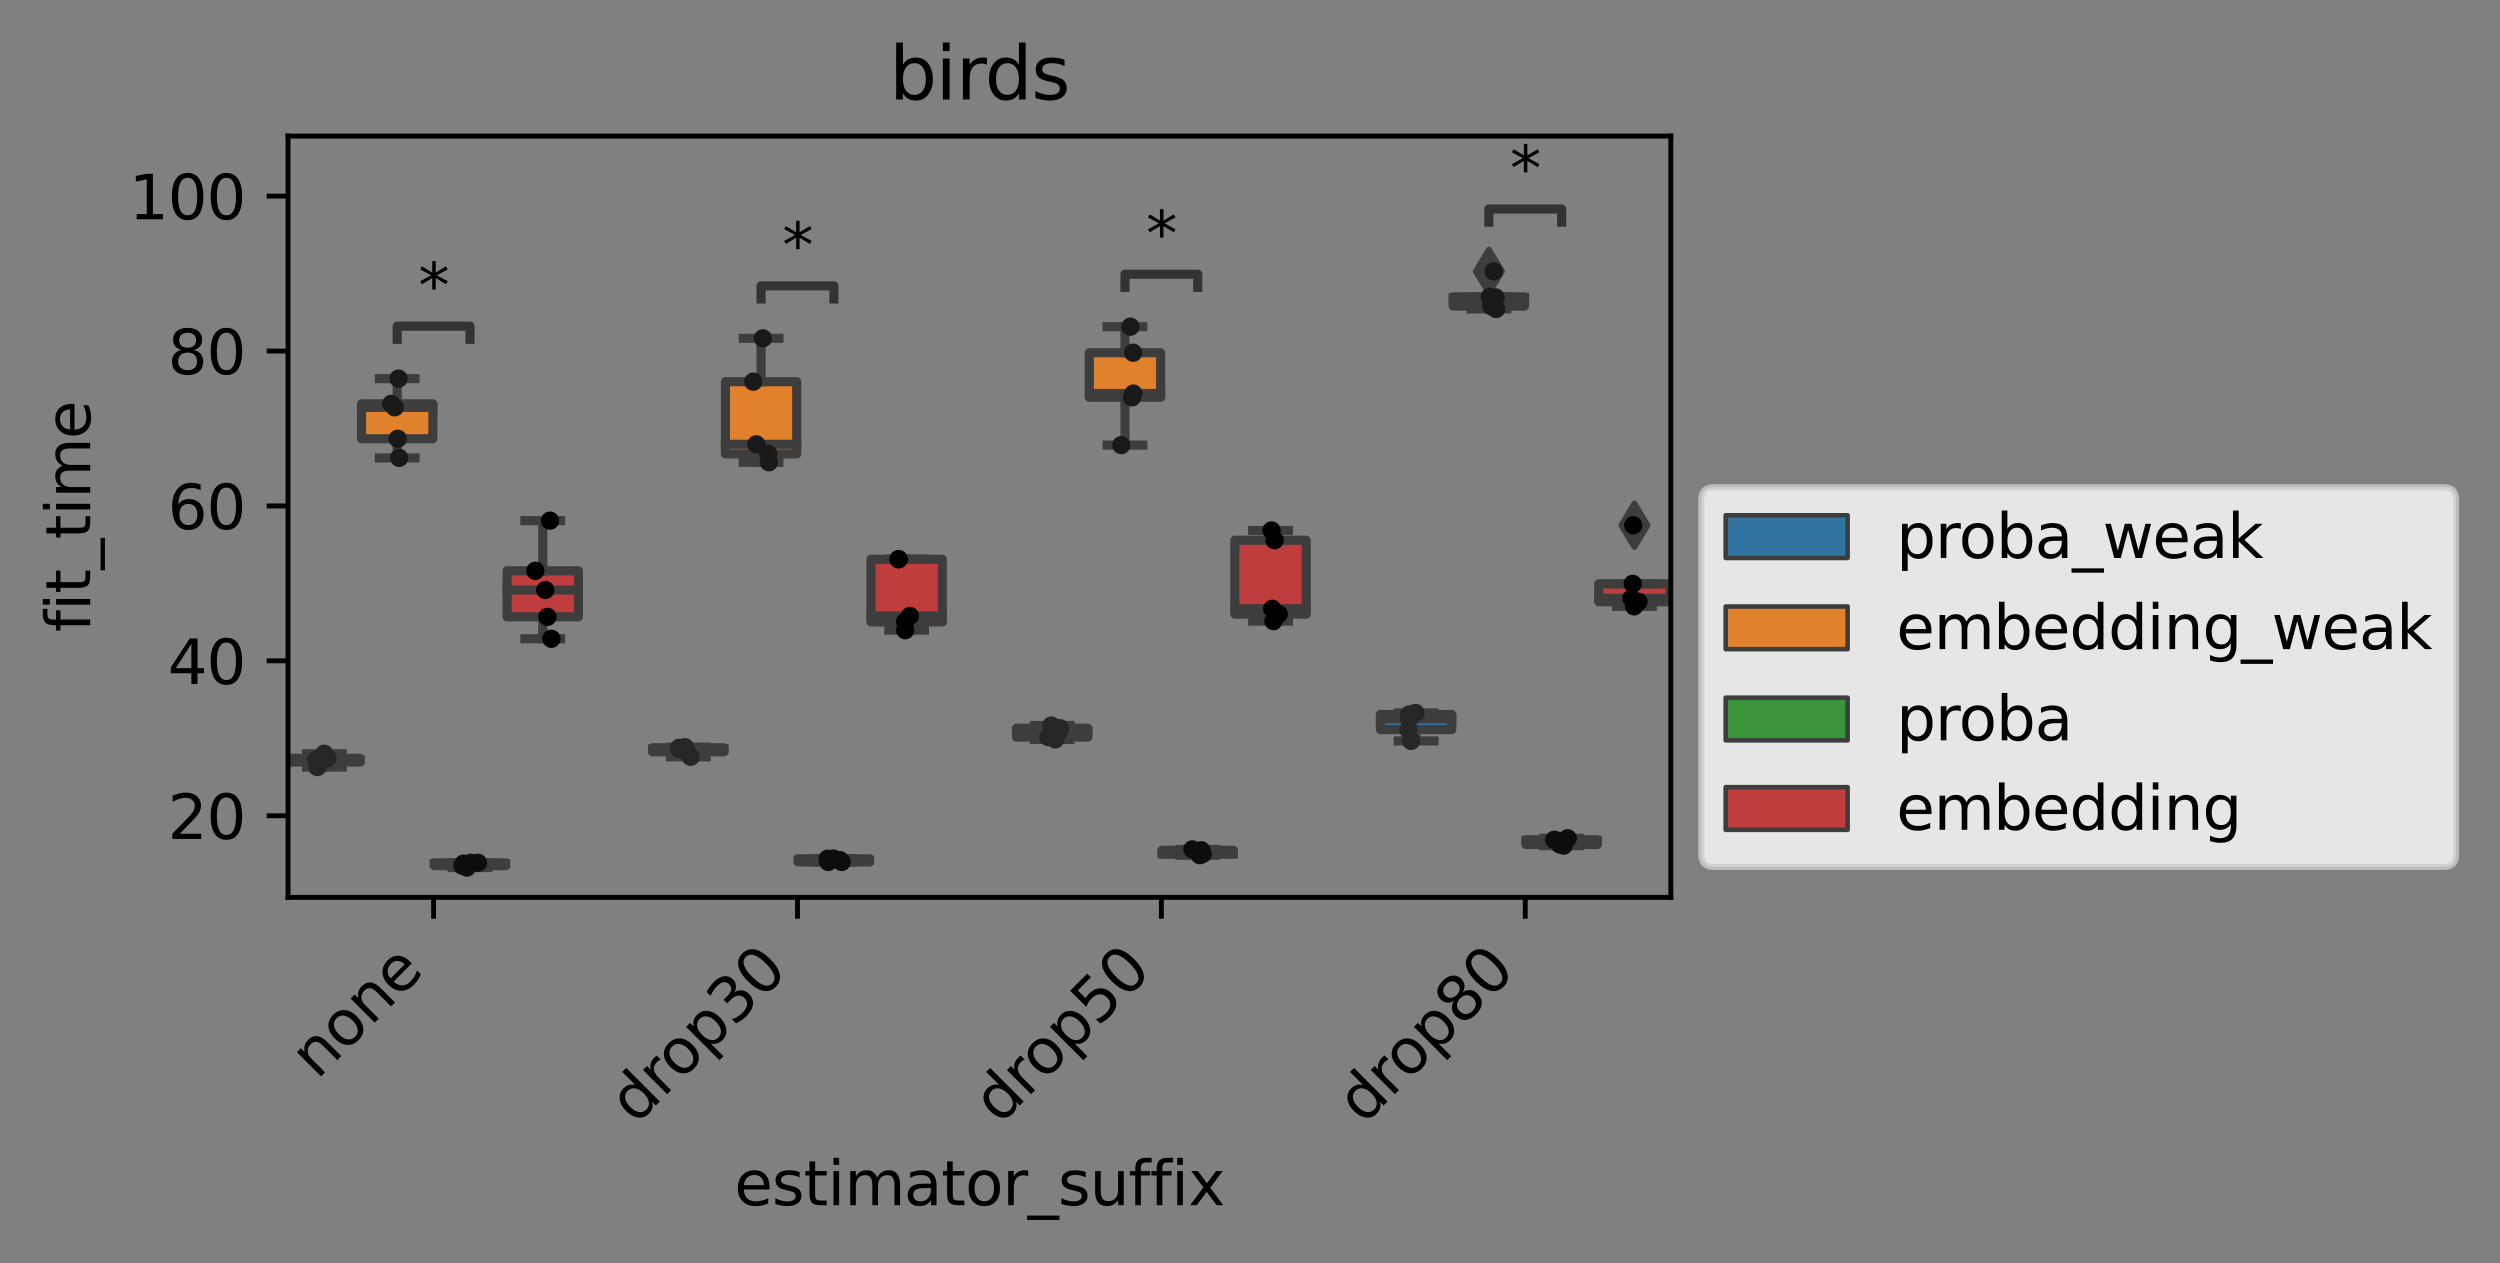 <?xml version="1.0" encoding="utf-8" standalone="no"?>
<!DOCTYPE svg PUBLIC "-//W3C//DTD SVG 1.1//EN"
  "http://www.w3.org/Graphics/SVG/1.1/DTD/svg11.dtd">
<svg xmlns:xlink="http://www.w3.org/1999/xlink" width="410.059pt" height="207.242pt" viewBox="0 0 410.059 207.242" xmlns="http://www.w3.org/2000/svg" version="1.1">
 <rect x="0" y="0" width="410.059" height="207.242" fill="#808080" stroke="none"/>
 <defs>
  <style type="text/css">*{stroke-linejoin: round; stroke-linecap: butt}</style>
 </defs>
 <g id="figure_1">
  <g id="patch_1">
   <path d="M 0 207.242 
L 410.059 207.242 
L 410.059 0 
L 0 0 
L 0 207.242 
z
" style="fill: none"/>
  </g>
  <g id="axes_1">
   <g id="patch_2">
    <path d="M 47.244 147.192 
L 274.053 147.192 
L 274.053 22.318 
L 47.244 22.318 
L 47.244 147.192 
z
" style="fill: none"/>
   </g>
   <g id="patch_3">
    <path d="M 47.363 124.992 
L 59.062 124.992 
L 59.062 124.379 
L 47.363 124.379 
L 47.363 124.992 
z
" clip-path="url(#p069517a245)" style="fill: #3274a1; stroke: #3d3d3d; stroke-width: 1.5; stroke-linejoin: miter"/>
   </g>
   <g id="patch_4">
    <path d="M 59.3 71.967 
L 70.999 71.967 
L 70.999 66.237 
L 59.3 66.237 
L 59.3 71.967 
z
" clip-path="url(#p069517a245)" style="fill: #e1812c; stroke: #3d3d3d; stroke-width: 1.5; stroke-linejoin: miter"/>
   </g>
   <g id="patch_5">
    <path d="M 71.238 141.992 
L 82.936 141.992 
L 82.936 141.521 
L 71.238 141.521 
L 71.238 141.992 
z
" clip-path="url(#p069517a245)" style="fill: #3a923a; stroke: #3d3d3d; stroke-width: 1.5; stroke-linejoin: miter"/>
   </g>
   <g id="patch_6">
    <path d="M 83.175 101.175 
L 94.874 101.175 
L 94.874 93.625 
L 83.175 93.625 
L 83.175 101.175 
z
" clip-path="url(#p069517a245)" style="fill: #c03d3e; stroke: #3d3d3d; stroke-width: 1.5; stroke-linejoin: miter"/>
   </g>
   <g id="patch_7">
    <path d="M 107.05 123.318 
L 118.748 123.318 
L 118.748 122.655 
L 107.05 122.655 
L 107.05 123.318 
z
" clip-path="url(#p069517a245)" style="fill: #3274a1; stroke: #3d3d3d; stroke-width: 1.5; stroke-linejoin: miter"/>
   </g>
   <g id="patch_8">
    <path d="M 118.987 74.448 
L 130.685 74.448 
L 130.685 62.602 
L 118.987 62.602 
L 118.987 74.448 
z
" clip-path="url(#p069517a245)" style="fill: #e1812c; stroke: #3d3d3d; stroke-width: 1.5; stroke-linejoin: miter"/>
   </g>
   <g id="patch_9">
    <path d="M 130.924 141.376 
L 142.623 141.376 
L 142.623 140.855 
L 130.924 140.855 
L 130.924 141.376 
z
" clip-path="url(#p069517a245)" style="fill: #3a923a; stroke: #3d3d3d; stroke-width: 1.5; stroke-linejoin: miter"/>
   </g>
   <g id="patch_10">
    <path d="M 142.862 102.004 
L 154.56 102.004 
L 154.56 91.727 
L 142.862 91.727 
L 142.862 102.004 
z
" clip-path="url(#p069517a245)" style="fill: #c03d3e; stroke: #3d3d3d; stroke-width: 1.5; stroke-linejoin: miter"/>
   </g>
   <g id="patch_11">
    <path d="M 166.736 120.902 
L 178.435 120.902 
L 178.435 119.437 
L 166.736 119.437 
L 166.736 120.902 
z
" clip-path="url(#p069517a245)" style="fill: #3274a1; stroke: #3d3d3d; stroke-width: 1.5; stroke-linejoin: miter"/>
   </g>
   <g id="patch_12">
    <path d="M 178.673 65.168 
L 190.372 65.168 
L 190.372 57.853 
L 178.673 57.853 
L 178.673 65.168 
z
" clip-path="url(#p069517a245)" style="fill: #e1812c; stroke: #3d3d3d; stroke-width: 1.5; stroke-linejoin: miter"/>
   </g>
   <g id="patch_13">
    <path d="M 190.611 140.095 
L 202.309 140.095 
L 202.309 139.461 
L 190.611 139.461 
L 190.611 140.095 
z
" clip-path="url(#p069517a245)" style="fill: #3a923a; stroke: #3d3d3d; stroke-width: 1.5; stroke-linejoin: miter"/>
   </g>
   <g id="patch_14">
    <path d="M 202.548 100.732 
L 214.247 100.732 
L 214.247 88.611 
L 202.548 88.611 
L 202.548 100.732 
z
" clip-path="url(#p069517a245)" style="fill: #c03d3e; stroke: #3d3d3d; stroke-width: 1.5; stroke-linejoin: miter"/>
   </g>
   <g id="patch_15">
    <path d="M 226.423 119.681 
L 238.121 119.681 
L 238.121 117.192 
L 226.423 117.192 
L 226.423 119.681 
z
" clip-path="url(#p069517a245)" style="fill: #3274a1; stroke: #3d3d3d; stroke-width: 1.5; stroke-linejoin: miter"/>
   </g>
   <g id="patch_16">
    <path d="M 238.36 50.208 
L 250.059 50.208 
L 250.059 48.694 
L 238.36 48.694 
L 238.36 50.208 
z
" clip-path="url(#p069517a245)" style="fill: #e1812c; stroke: #3d3d3d; stroke-width: 1.5; stroke-linejoin: miter"/>
   </g>
   <g id="patch_17">
    <path d="M 250.297 138.516 
L 261.996 138.516 
L 261.996 137.744 
L 250.297 137.744 
L 250.297 138.516 
z
" clip-path="url(#p069517a245)" style="fill: #3a923a; stroke: #3d3d3d; stroke-width: 1.5; stroke-linejoin: miter"/>
   </g>
   <g id="patch_18">
    <path d="M 262.235 98.706 
L 273.933 98.706 
L 273.933 95.757 
L 262.235 95.757 
L 262.235 98.706 
z
" clip-path="url(#p069517a245)" style="fill: #c03d3e; stroke: #3d3d3d; stroke-width: 1.5; stroke-linejoin: miter"/>
   </g>
   <g id="patch_19">
    <path d="M 71.118 159.215 
L 71.118 159.215 
L 71.118 159.215 
L 71.118 159.215 
z
" clip-path="url(#p069517a245)" style="fill: #3274a1; stroke: #3d3d3d; stroke-width: 0.75; stroke-linejoin: miter"/>
   </g>
   <g id="patch_20">
    <path d="M 71.118 159.215 
L 71.118 159.215 
L 71.118 159.215 
L 71.118 159.215 
z
" clip-path="url(#p069517a245)" style="fill: #e1812c; stroke: #3d3d3d; stroke-width: 0.75; stroke-linejoin: miter"/>
   </g>
   <g id="patch_21">
    <path d="M 71.118 159.215 
L 71.118 159.215 
L 71.118 159.215 
L 71.118 159.215 
z
" clip-path="url(#p069517a245)" style="fill: #3a923a; stroke: #3d3d3d; stroke-width: 0.75; stroke-linejoin: miter"/>
   </g>
   <g id="patch_22">
    <path d="M 71.118 159.215 
L 71.118 159.215 
L 71.118 159.215 
L 71.118 159.215 
z
" clip-path="url(#p069517a245)" style="fill: #c03d3e; stroke: #3d3d3d; stroke-width: 0.75; stroke-linejoin: miter"/>
   </g>
   <g id="matplotlib.axis_1">
    <g id="xtick_1">
     <g id="line2d_1">
      <defs>
       <path id="m869771e645" d="M 0 0 
L 0 3.5 
" style="stroke: #000000; stroke-width: 0.8"/>
      </defs>
      <g>
       <use xlink:href="#m869771e645" x="71.118" y="147.192" style="stroke: #000000; stroke-width: 0.8"/>
      </g>
     </g>
     <g id="text_1">
      <!-- none -->
      <g transform="translate(52.008 177.205) rotate(-45) scale(0.1 -0.1)">
       <defs>
        <path id="DejaVuSans-6e" d="M 3513 2113 
L 3513 0 
L 2938 0 
L 2938 2094 
Q 2938 2591 2744 2837 
Q 2550 3084 2163 3084 
Q 1697 3084 1428 2787 
Q 1159 2491 1159 1978 
L 1159 0 
L 581 0 
L 581 3500 
L 1159 3500 
L 1159 2956 
Q 1366 3272 1645 3428 
Q 1925 3584 2291 3584 
Q 2894 3584 3203 3211 
Q 3513 2838 3513 2113 
z
" transform="scale(0.016)"/>
        <path id="DejaVuSans-6f" d="M 1959 3097 
Q 1497 3097 1228 2736 
Q 959 2375 959 1747 
Q 959 1119 1226 758 
Q 1494 397 1959 397 
Q 2419 397 2687 759 
Q 2956 1122 2956 1747 
Q 2956 2369 2687 2733 
Q 2419 3097 1959 3097 
z
M 1959 3584 
Q 2709 3584 3137 3096 
Q 3566 2609 3566 1747 
Q 3566 888 3137 398 
Q 2709 -91 1959 -91 
Q 1206 -91 779 398 
Q 353 888 353 1747 
Q 353 2609 779 3096 
Q 1206 3584 1959 3584 
z
" transform="scale(0.016)"/>
        <path id="DejaVuSans-65" d="M 3597 1894 
L 3597 1613 
L 953 1613 
Q 991 1019 1311 708 
Q 1631 397 2203 397 
Q 2534 397 2845 478 
Q 3156 559 3463 722 
L 3463 178 
Q 3153 47 2828 -22 
Q 2503 -91 2169 -91 
Q 1331 -91 842 396 
Q 353 884 353 1716 
Q 353 2575 817 3079 
Q 1281 3584 2069 3584 
Q 2775 3584 3186 3129 
Q 3597 2675 3597 1894 
z
M 3022 2063 
Q 3016 2534 2758 2815 
Q 2500 3097 2075 3097 
Q 1594 3097 1305 2825 
Q 1016 2553 972 2059 
L 3022 2063 
z
" transform="scale(0.016)"/>
       </defs>
       <use xlink:href="#DejaVuSans-6e"/>
       <use xlink:href="#DejaVuSans-6f" x="63.379"/>
       <use xlink:href="#DejaVuSans-6e" x="124.561"/>
       <use xlink:href="#DejaVuSans-65" x="187.939"/>
      </g>
     </g>
    </g>
    <g id="xtick_2">
     <g id="line2d_2">
      <g>
       <use xlink:href="#m869771e645" x="130.805" y="147.192" style="stroke: #000000; stroke-width: 0.8"/>
      </g>
     </g>
     <g id="text_2">
      <!-- drop30 -->
      <g transform="translate(104.284 184.615) rotate(-45) scale(0.1 -0.1)">
       <defs>
        <path id="DejaVuSans-64" d="M 2906 2969 
L 2906 4863 
L 3481 4863 
L 3481 0 
L 2906 0 
L 2906 525 
Q 2725 213 2448 61 
Q 2172 -91 1784 -91 
Q 1150 -91 751 415 
Q 353 922 353 1747 
Q 353 2572 751 3078 
Q 1150 3584 1784 3584 
Q 2172 3584 2448 3432 
Q 2725 3281 2906 2969 
z
M 947 1747 
Q 947 1113 1208 752 
Q 1469 391 1925 391 
Q 2381 391 2643 752 
Q 2906 1113 2906 1747 
Q 2906 2381 2643 2742 
Q 2381 3103 1925 3103 
Q 1469 3103 1208 2742 
Q 947 2381 947 1747 
z
" transform="scale(0.016)"/>
        <path id="DejaVuSans-72" d="M 2631 2963 
Q 2534 3019 2420 3045 
Q 2306 3072 2169 3072 
Q 1681 3072 1420 2755 
Q 1159 2438 1159 1844 
L 1159 0 
L 581 0 
L 581 3500 
L 1159 3500 
L 1159 2956 
Q 1341 3275 1631 3429 
Q 1922 3584 2338 3584 
Q 2397 3584 2469 3576 
Q 2541 3569 2628 3553 
L 2631 2963 
z
" transform="scale(0.016)"/>
        <path id="DejaVuSans-70" d="M 1159 525 
L 1159 -1331 
L 581 -1331 
L 581 3500 
L 1159 3500 
L 1159 2969 
Q 1341 3281 1617 3432 
Q 1894 3584 2278 3584 
Q 2916 3584 3314 3078 
Q 3713 2572 3713 1747 
Q 3713 922 3314 415 
Q 2916 -91 2278 -91 
Q 1894 -91 1617 61 
Q 1341 213 1159 525 
z
M 3116 1747 
Q 3116 2381 2855 2742 
Q 2594 3103 2138 3103 
Q 1681 3103 1420 2742 
Q 1159 2381 1159 1747 
Q 1159 1113 1420 752 
Q 1681 391 2138 391 
Q 2594 391 2855 752 
Q 3116 1113 3116 1747 
z
" transform="scale(0.016)"/>
        <path id="DejaVuSans-33" d="M 2597 2516 
Q 3050 2419 3304 2112 
Q 3559 1806 3559 1356 
Q 3559 666 3084 287 
Q 2609 -91 1734 -91 
Q 1441 -91 1130 -33 
Q 819 25 488 141 
L 488 750 
Q 750 597 1062 519 
Q 1375 441 1716 441 
Q 2309 441 2620 675 
Q 2931 909 2931 1356 
Q 2931 1769 2642 2001 
Q 2353 2234 1838 2234 
L 1294 2234 
L 1294 2753 
L 1863 2753 
Q 2328 2753 2575 2939 
Q 2822 3125 2822 3475 
Q 2822 3834 2567 4026 
Q 2313 4219 1838 4219 
Q 1578 4219 1281 4162 
Q 984 4106 628 3988 
L 628 4550 
Q 988 4650 1302 4700 
Q 1616 4750 1894 4750 
Q 2613 4750 3031 4423 
Q 3450 4097 3450 3541 
Q 3450 3153 3228 2886 
Q 3006 2619 2597 2516 
z
" transform="scale(0.016)"/>
        <path id="DejaVuSans-30" d="M 2034 4250 
Q 1547 4250 1301 3770 
Q 1056 3291 1056 2328 
Q 1056 1369 1301 889 
Q 1547 409 2034 409 
Q 2525 409 2770 889 
Q 3016 1369 3016 2328 
Q 3016 3291 2770 3770 
Q 2525 4250 2034 4250 
z
M 2034 4750 
Q 2819 4750 3233 4129 
Q 3647 3509 3647 2328 
Q 3647 1150 3233 529 
Q 2819 -91 2034 -91 
Q 1250 -91 836 529 
Q 422 1150 422 2328 
Q 422 3509 836 4129 
Q 1250 4750 2034 4750 
z
" transform="scale(0.016)"/>
       </defs>
       <use xlink:href="#DejaVuSans-64"/>
       <use xlink:href="#DejaVuSans-72" x="63.477"/>
       <use xlink:href="#DejaVuSans-6f" x="102.34"/>
       <use xlink:href="#DejaVuSans-70" x="163.521"/>
       <use xlink:href="#DejaVuSans-33" x="226.998"/>
       <use xlink:href="#DejaVuSans-30" x="290.621"/>
      </g>
     </g>
    </g>
    <g id="xtick_3">
     <g id="line2d_3">
      <g>
       <use xlink:href="#m869771e645" x="190.491" y="147.192" style="stroke: #000000; stroke-width: 0.8"/>
      </g>
     </g>
     <g id="text_3">
      <!-- drop50 -->
      <g transform="translate(163.97 184.615) rotate(-45) scale(0.1 -0.1)">
       <defs>
        <path id="DejaVuSans-35" d="M 691 4666 
L 3169 4666 
L 3169 4134 
L 1269 4134 
L 1269 2991 
Q 1406 3038 1543 3061 
Q 1681 3084 1819 3084 
Q 2600 3084 3056 2656 
Q 3513 2228 3513 1497 
Q 3513 744 3044 326 
Q 2575 -91 1722 -91 
Q 1428 -91 1123 -41 
Q 819 9 494 109 
L 494 744 
Q 775 591 1075 516 
Q 1375 441 1709 441 
Q 2250 441 2565 725 
Q 2881 1009 2881 1497 
Q 2881 1984 2565 2268 
Q 2250 2553 1709 2553 
Q 1456 2553 1204 2497 
Q 953 2441 691 2322 
L 691 4666 
z
" transform="scale(0.016)"/>
       </defs>
       <use xlink:href="#DejaVuSans-64"/>
       <use xlink:href="#DejaVuSans-72" x="63.477"/>
       <use xlink:href="#DejaVuSans-6f" x="102.34"/>
       <use xlink:href="#DejaVuSans-70" x="163.521"/>
       <use xlink:href="#DejaVuSans-35" x="226.998"/>
       <use xlink:href="#DejaVuSans-30" x="290.621"/>
      </g>
     </g>
    </g>
    <g id="xtick_4">
     <g id="line2d_4">
      <g>
       <use xlink:href="#m869771e645" x="250.178" y="147.192" style="stroke: #000000; stroke-width: 0.8"/>
      </g>
     </g>
     <g id="text_4">
      <!-- drop80 -->
      <g transform="translate(223.657 184.615) rotate(-45) scale(0.1 -0.1)">
       <defs>
        <path id="DejaVuSans-38" d="M 2034 2216 
Q 1584 2216 1326 1975 
Q 1069 1734 1069 1313 
Q 1069 891 1326 650 
Q 1584 409 2034 409 
Q 2484 409 2743 651 
Q 3003 894 3003 1313 
Q 3003 1734 2745 1975 
Q 2488 2216 2034 2216 
z
M 1403 2484 
Q 997 2584 770 2862 
Q 544 3141 544 3541 
Q 544 4100 942 4425 
Q 1341 4750 2034 4750 
Q 2731 4750 3128 4425 
Q 3525 4100 3525 3541 
Q 3525 3141 3298 2862 
Q 3072 2584 2669 2484 
Q 3125 2378 3379 2068 
Q 3634 1759 3634 1313 
Q 3634 634 3220 271 
Q 2806 -91 2034 -91 
Q 1263 -91 848 271 
Q 434 634 434 1313 
Q 434 1759 690 2068 
Q 947 2378 1403 2484 
z
M 1172 3481 
Q 1172 3119 1398 2916 
Q 1625 2713 2034 2713 
Q 2441 2713 2670 2916 
Q 2900 3119 2900 3481 
Q 2900 3844 2670 4047 
Q 2441 4250 2034 4250 
Q 1625 4250 1398 4047 
Q 1172 3844 1172 3481 
z
" transform="scale(0.016)"/>
       </defs>
       <use xlink:href="#DejaVuSans-64"/>
       <use xlink:href="#DejaVuSans-72" x="63.477"/>
       <use xlink:href="#DejaVuSans-6f" x="102.34"/>
       <use xlink:href="#DejaVuSans-70" x="163.521"/>
       <use xlink:href="#DejaVuSans-38" x="226.998"/>
       <use xlink:href="#DejaVuSans-30" x="290.621"/>
      </g>
     </g>
    </g>
    <g id="text_5">
     <!-- estimator_suffix -->
     <g transform="translate(120.466 197.684) scale(0.1 -0.1)">
      <defs>
       <path id="DejaVuSans-73" d="M 2834 3397 
L 2834 2853 
Q 2591 2978 2328 3040 
Q 2066 3103 1784 3103 
Q 1356 3103 1142 2972 
Q 928 2841 928 2578 
Q 928 2378 1081 2264 
Q 1234 2150 1697 2047 
L 1894 2003 
Q 2506 1872 2764 1633 
Q 3022 1394 3022 966 
Q 3022 478 2636 193 
Q 2250 -91 1575 -91 
Q 1294 -91 989 -36 
Q 684 19 347 128 
L 347 722 
Q 666 556 975 473 
Q 1284 391 1588 391 
Q 1994 391 2212 530 
Q 2431 669 2431 922 
Q 2431 1156 2273 1281 
Q 2116 1406 1581 1522 
L 1381 1569 
Q 847 1681 609 1914 
Q 372 2147 372 2553 
Q 372 3047 722 3315 
Q 1072 3584 1716 3584 
Q 2034 3584 2315 3537 
Q 2597 3491 2834 3397 
z
" transform="scale(0.016)"/>
       <path id="DejaVuSans-74" d="M 1172 4494 
L 1172 3500 
L 2356 3500 
L 2356 3053 
L 1172 3053 
L 1172 1153 
Q 1172 725 1289 603 
Q 1406 481 1766 481 
L 2356 481 
L 2356 0 
L 1766 0 
Q 1100 0 847 248 
Q 594 497 594 1153 
L 594 3053 
L 172 3053 
L 172 3500 
L 594 3500 
L 594 4494 
L 1172 4494 
z
" transform="scale(0.016)"/>
       <path id="DejaVuSans-69" d="M 603 3500 
L 1178 3500 
L 1178 0 
L 603 0 
L 603 3500 
z
M 603 4863 
L 1178 4863 
L 1178 4134 
L 603 4134 
L 603 4863 
z
" transform="scale(0.016)"/>
       <path id="DejaVuSans-6d" d="M 3328 2828 
Q 3544 3216 3844 3400 
Q 4144 3584 4550 3584 
Q 5097 3584 5394 3201 
Q 5691 2819 5691 2113 
L 5691 0 
L 5113 0 
L 5113 2094 
Q 5113 2597 4934 2840 
Q 4756 3084 4391 3084 
Q 3944 3084 3684 2787 
Q 3425 2491 3425 1978 
L 3425 0 
L 2847 0 
L 2847 2094 
Q 2847 2600 2669 2842 
Q 2491 3084 2119 3084 
Q 1678 3084 1418 2786 
Q 1159 2488 1159 1978 
L 1159 0 
L 581 0 
L 581 3500 
L 1159 3500 
L 1159 2956 
Q 1356 3278 1631 3431 
Q 1906 3584 2284 3584 
Q 2666 3584 2933 3390 
Q 3200 3197 3328 2828 
z
" transform="scale(0.016)"/>
       <path id="DejaVuSans-61" d="M 2194 1759 
Q 1497 1759 1228 1600 
Q 959 1441 959 1056 
Q 959 750 1161 570 
Q 1363 391 1709 391 
Q 2188 391 2477 730 
Q 2766 1069 2766 1631 
L 2766 1759 
L 2194 1759 
z
M 3341 1997 
L 3341 0 
L 2766 0 
L 2766 531 
Q 2569 213 2275 61 
Q 1981 -91 1556 -91 
Q 1019 -91 701 211 
Q 384 513 384 1019 
Q 384 1609 779 1909 
Q 1175 2209 1959 2209 
L 2766 2209 
L 2766 2266 
Q 2766 2663 2505 2880 
Q 2244 3097 1772 3097 
Q 1472 3097 1187 3025 
Q 903 2953 641 2809 
L 641 3341 
Q 956 3463 1253 3523 
Q 1550 3584 1831 3584 
Q 2591 3584 2966 3190 
Q 3341 2797 3341 1997 
z
" transform="scale(0.016)"/>
       <path id="DejaVuSans-5f" d="M 3263 -1063 
L 3263 -1509 
L -63 -1509 
L -63 -1063 
L 3263 -1063 
z
" transform="scale(0.016)"/>
       <path id="DejaVuSans-75" d="M 544 1381 
L 544 3500 
L 1119 3500 
L 1119 1403 
Q 1119 906 1312 657 
Q 1506 409 1894 409 
Q 2359 409 2629 706 
Q 2900 1003 2900 1516 
L 2900 3500 
L 3475 3500 
L 3475 0 
L 2900 0 
L 2900 538 
Q 2691 219 2414 64 
Q 2138 -91 1772 -91 
Q 1169 -91 856 284 
Q 544 659 544 1381 
z
M 1991 3584 
L 1991 3584 
z
" transform="scale(0.016)"/>
       <path id="DejaVuSans-66" d="M 2375 4863 
L 2375 4384 
L 1825 4384 
Q 1516 4384 1395 4259 
Q 1275 4134 1275 3809 
L 1275 3500 
L 2222 3500 
L 2222 3053 
L 1275 3053 
L 1275 0 
L 697 0 
L 697 3053 
L 147 3053 
L 147 3500 
L 697 3500 
L 697 3744 
Q 697 4328 969 4595 
Q 1241 4863 1831 4863 
L 2375 4863 
z
" transform="scale(0.016)"/>
       <path id="DejaVuSans-78" d="M 3513 3500 
L 2247 1797 
L 3578 0 
L 2900 0 
L 1881 1375 
L 863 0 
L 184 0 
L 1544 1831 
L 300 3500 
L 978 3500 
L 1906 2253 
L 2834 3500 
L 3513 3500 
z
" transform="scale(0.016)"/>
      </defs>
      <use xlink:href="#DejaVuSans-65"/>
      <use xlink:href="#DejaVuSans-73" x="61.523"/>
      <use xlink:href="#DejaVuSans-74" x="113.623"/>
      <use xlink:href="#DejaVuSans-69" x="152.832"/>
      <use xlink:href="#DejaVuSans-6d" x="180.615"/>
      <use xlink:href="#DejaVuSans-61" x="278.027"/>
      <use xlink:href="#DejaVuSans-74" x="339.307"/>
      <use xlink:href="#DejaVuSans-6f" x="378.516"/>
      <use xlink:href="#DejaVuSans-72" x="439.697"/>
      <use xlink:href="#DejaVuSans-5f" x="480.811"/>
      <use xlink:href="#DejaVuSans-73" x="530.811"/>
      <use xlink:href="#DejaVuSans-75" x="582.91"/>
      <use xlink:href="#DejaVuSans-66" x="646.289"/>
      <use xlink:href="#DejaVuSans-66" x="681.494"/>
      <use xlink:href="#DejaVuSans-69" x="716.699"/>
      <use xlink:href="#DejaVuSans-78" x="744.482"/>
     </g>
    </g>
   </g>
   <g id="matplotlib.axis_2">
    <g id="ytick_1">
     <g id="line2d_5">
      <defs>
       <path id="m233aa613e3" d="M 0 0 
L -3.5 0 
" style="stroke: #000000; stroke-width: 0.8"/>
      </defs>
      <g>
       <use xlink:href="#m233aa613e3" x="47.244" y="133.805" style="stroke: #000000; stroke-width: 0.8"/>
      </g>
     </g>
     <g id="text_6">
      <!-- 20 -->
      <g transform="translate(27.519 137.604) scale(0.1 -0.1)">
       <defs>
        <path id="DejaVuSans-32" d="M 1228 531 
L 3431 531 
L 3431 0 
L 469 0 
L 469 531 
Q 828 903 1448 1529 
Q 2069 2156 2228 2338 
Q 2531 2678 2651 2914 
Q 2772 3150 2772 3378 
Q 2772 3750 2511 3984 
Q 2250 4219 1831 4219 
Q 1534 4219 1204 4116 
Q 875 4013 500 3803 
L 500 4441 
Q 881 4594 1212 4672 
Q 1544 4750 1819 4750 
Q 2544 4750 2975 4387 
Q 3406 4025 3406 3419 
Q 3406 3131 3298 2873 
Q 3191 2616 2906 2266 
Q 2828 2175 2409 1742 
Q 1991 1309 1228 531 
z
" transform="scale(0.016)"/>
       </defs>
       <use xlink:href="#DejaVuSans-32"/>
       <use xlink:href="#DejaVuSans-30" x="63.623"/>
      </g>
     </g>
    </g>
    <g id="ytick_2">
     <g id="line2d_6">
      <g>
       <use xlink:href="#m233aa613e3" x="47.244" y="108.395" style="stroke: #000000; stroke-width: 0.8"/>
      </g>
     </g>
     <g id="text_7">
      <!-- 40 -->
      <g transform="translate(27.519 112.194) scale(0.1 -0.1)">
       <defs>
        <path id="DejaVuSans-34" d="M 2419 4116 
L 825 1625 
L 2419 1625 
L 2419 4116 
z
M 2253 4666 
L 3047 4666 
L 3047 1625 
L 3713 1625 
L 3713 1100 
L 3047 1100 
L 3047 0 
L 2419 0 
L 2419 1100 
L 313 1100 
L 313 1709 
L 2253 4666 
z
" transform="scale(0.016)"/>
       </defs>
       <use xlink:href="#DejaVuSans-34"/>
       <use xlink:href="#DejaVuSans-30" x="63.623"/>
      </g>
     </g>
    </g>
    <g id="ytick_3">
     <g id="line2d_7">
      <g>
       <use xlink:href="#m233aa613e3" x="47.244" y="82.985" style="stroke: #000000; stroke-width: 0.8"/>
      </g>
     </g>
     <g id="text_8">
      <!-- 60 -->
      <g transform="translate(27.519 86.784) scale(0.1 -0.1)">
       <defs>
        <path id="DejaVuSans-36" d="M 2113 2584 
Q 1688 2584 1439 2293 
Q 1191 2003 1191 1497 
Q 1191 994 1439 701 
Q 1688 409 2113 409 
Q 2538 409 2786 701 
Q 3034 994 3034 1497 
Q 3034 2003 2786 2293 
Q 2538 2584 2113 2584 
z
M 3366 4563 
L 3366 3988 
Q 3128 4100 2886 4159 
Q 2644 4219 2406 4219 
Q 1781 4219 1451 3797 
Q 1122 3375 1075 2522 
Q 1259 2794 1537 2939 
Q 1816 3084 2150 3084 
Q 2853 3084 3261 2657 
Q 3669 2231 3669 1497 
Q 3669 778 3244 343 
Q 2819 -91 2113 -91 
Q 1303 -91 875 529 
Q 447 1150 447 2328 
Q 447 3434 972 4092 
Q 1497 4750 2381 4750 
Q 2619 4750 2861 4703 
Q 3103 4656 3366 4563 
z
" transform="scale(0.016)"/>
       </defs>
       <use xlink:href="#DejaVuSans-36"/>
       <use xlink:href="#DejaVuSans-30" x="63.623"/>
      </g>
     </g>
    </g>
    <g id="ytick_4">
     <g id="line2d_8">
      <g>
       <use xlink:href="#m233aa613e3" x="47.244" y="57.575" style="stroke: #000000; stroke-width: 0.8"/>
      </g>
     </g>
     <g id="text_9">
      <!-- 80 -->
      <g transform="translate(27.519 61.374) scale(0.1 -0.1)">
       <use xlink:href="#DejaVuSans-38"/>
       <use xlink:href="#DejaVuSans-30" x="63.623"/>
      </g>
     </g>
    </g>
    <g id="ytick_5">
     <g id="line2d_9">
      <g>
       <use xlink:href="#m233aa613e3" x="47.244" y="32.165" style="stroke: #000000; stroke-width: 0.8"/>
      </g>
     </g>
     <g id="text_10">
      <!-- 100 -->
      <g transform="translate(21.156 35.964) scale(0.1 -0.1)">
       <defs>
        <path id="DejaVuSans-31" d="M 794 531 
L 1825 531 
L 1825 4091 
L 703 3866 
L 703 4441 
L 1819 4666 
L 2450 4666 
L 2450 531 
L 3481 531 
L 3481 0 
L 794 0 
L 794 531 
z
" transform="scale(0.016)"/>
       </defs>
       <use xlink:href="#DejaVuSans-31"/>
       <use xlink:href="#DejaVuSans-30" x="63.623"/>
       <use xlink:href="#DejaVuSans-30" x="127.246"/>
      </g>
     </g>
    </g>
    <g id="text_11">
     <!-- fit_time -->
     <g transform="translate(14.798 103.66) rotate(-90) scale(0.1 -0.1)">
      <use xlink:href="#DejaVuSans-66"/>
      <use xlink:href="#DejaVuSans-69" x="35.205"/>
      <use xlink:href="#DejaVuSans-74" x="62.988"/>
      <use xlink:href="#DejaVuSans-5f" x="102.197"/>
      <use xlink:href="#DejaVuSans-74" x="152.197"/>
      <use xlink:href="#DejaVuSans-69" x="191.406"/>
      <use xlink:href="#DejaVuSans-6d" x="219.189"/>
      <use xlink:href="#DejaVuSans-65" x="316.602"/>
     </g>
    </g>
   </g>
   <g id="line2d_10">
    <path d="M 53.212 124.992 
L 53.212 125.819 
" clip-path="url(#p069517a245)" style="fill: none; stroke: #3d3d3d; stroke-width: 1.5; stroke-linecap: square"/>
   </g>
   <g id="line2d_11">
    <path d="M 53.212 124.379 
L 53.212 123.626 
" clip-path="url(#p069517a245)" style="fill: none; stroke: #3d3d3d; stroke-width: 1.5; stroke-linecap: square"/>
   </g>
   <g id="line2d_12">
    <path d="M 50.288 125.819 
L 56.137 125.819 
" clip-path="url(#p069517a245)" style="fill: none; stroke: #3d3d3d; stroke-width: 1.5; stroke-linecap: square"/>
   </g>
   <g id="line2d_13">
    <path d="M 50.288 123.626 
L 56.137 123.626 
" clip-path="url(#p069517a245)" style="fill: none; stroke: #3d3d3d; stroke-width: 1.5; stroke-linecap: square"/>
   </g>
   <g id="line2d_14"/>
   <g id="line2d_15">
    <path d="M 65.15 71.967 
L 65.15 75.103 
" clip-path="url(#p069517a245)" style="fill: none; stroke: #3d3d3d; stroke-width: 1.5; stroke-linecap: square"/>
   </g>
   <g id="line2d_16">
    <path d="M 65.15 66.237 
L 65.15 62.104 
" clip-path="url(#p069517a245)" style="fill: none; stroke: #3d3d3d; stroke-width: 1.5; stroke-linecap: square"/>
   </g>
   <g id="line2d_17">
    <path d="M 62.225 75.103 
L 68.074 75.103 
" clip-path="url(#p069517a245)" style="fill: none; stroke: #3d3d3d; stroke-width: 1.5; stroke-linecap: square"/>
   </g>
   <g id="line2d_18">
    <path d="M 62.225 62.104 
L 68.074 62.104 
" clip-path="url(#p069517a245)" style="fill: none; stroke: #3d3d3d; stroke-width: 1.5; stroke-linecap: square"/>
   </g>
   <g id="line2d_19"/>
   <g id="line2d_20">
    <path d="M 77.087 141.992 
L 77.087 142.302 
" clip-path="url(#p069517a245)" style="fill: none; stroke: #3d3d3d; stroke-width: 1.5; stroke-linecap: square"/>
   </g>
   <g id="line2d_21">
    <path d="M 77.087 141.521 
L 77.087 141.513 
" clip-path="url(#p069517a245)" style="fill: none; stroke: #3d3d3d; stroke-width: 1.5; stroke-linecap: square"/>
   </g>
   <g id="line2d_22">
    <path d="M 74.162 142.302 
L 80.012 142.302 
" clip-path="url(#p069517a245)" style="fill: none; stroke: #3d3d3d; stroke-width: 1.5; stroke-linecap: square"/>
   </g>
   <g id="line2d_23">
    <path d="M 74.162 141.513 
L 80.012 141.513 
" clip-path="url(#p069517a245)" style="fill: none; stroke: #3d3d3d; stroke-width: 1.5; stroke-linecap: square"/>
   </g>
   <g id="line2d_24"/>
   <g id="line2d_25">
    <path d="M 89.024 101.175 
L 89.024 104.776 
" clip-path="url(#p069517a245)" style="fill: none; stroke: #3d3d3d; stroke-width: 1.5; stroke-linecap: square"/>
   </g>
   <g id="line2d_26">
    <path d="M 89.024 93.625 
L 89.024 85.401 
" clip-path="url(#p069517a245)" style="fill: none; stroke: #3d3d3d; stroke-width: 1.5; stroke-linecap: square"/>
   </g>
   <g id="line2d_27">
    <path d="M 86.1 104.776 
L 91.949 104.776 
" clip-path="url(#p069517a245)" style="fill: none; stroke: #3d3d3d; stroke-width: 1.5; stroke-linecap: square"/>
   </g>
   <g id="line2d_28">
    <path d="M 86.1 85.401 
L 91.949 85.401 
" clip-path="url(#p069517a245)" style="fill: none; stroke: #3d3d3d; stroke-width: 1.5; stroke-linecap: square"/>
   </g>
   <g id="line2d_29"/>
   <g id="line2d_30">
    <path d="M 112.899 123.318 
L 112.899 124.139 
" clip-path="url(#p069517a245)" style="fill: none; stroke: #3d3d3d; stroke-width: 1.5; stroke-linecap: square"/>
   </g>
   <g id="line2d_31">
    <path d="M 112.899 122.655 
L 112.899 122.547 
" clip-path="url(#p069517a245)" style="fill: none; stroke: #3d3d3d; stroke-width: 1.5; stroke-linecap: square"/>
   </g>
   <g id="line2d_32">
    <path d="M 109.974 124.139 
L 115.824 124.139 
" clip-path="url(#p069517a245)" style="fill: none; stroke: #3d3d3d; stroke-width: 1.5; stroke-linecap: square"/>
   </g>
   <g id="line2d_33">
    <path d="M 109.974 122.547 
L 115.824 122.547 
" clip-path="url(#p069517a245)" style="fill: none; stroke: #3d3d3d; stroke-width: 1.5; stroke-linecap: square"/>
   </g>
   <g id="line2d_34"/>
   <g id="line2d_35">
    <path d="M 124.836 74.448 
L 124.836 75.824 
" clip-path="url(#p069517a245)" style="fill: none; stroke: #3d3d3d; stroke-width: 1.5; stroke-linecap: square"/>
   </g>
   <g id="line2d_36">
    <path d="M 124.836 62.602 
L 124.836 55.491 
" clip-path="url(#p069517a245)" style="fill: none; stroke: #3d3d3d; stroke-width: 1.5; stroke-linecap: square"/>
   </g>
   <g id="line2d_37">
    <path d="M 121.912 75.824 
L 127.761 75.824 
" clip-path="url(#p069517a245)" style="fill: none; stroke: #3d3d3d; stroke-width: 1.5; stroke-linecap: square"/>
   </g>
   <g id="line2d_38">
    <path d="M 121.912 55.491 
L 127.761 55.491 
" clip-path="url(#p069517a245)" style="fill: none; stroke: #3d3d3d; stroke-width: 1.5; stroke-linecap: square"/>
   </g>
   <g id="line2d_39"/>
   <g id="line2d_40">
    <path d="M 136.774 141.376 
L 136.774 141.383 
" clip-path="url(#p069517a245)" style="fill: none; stroke: #3d3d3d; stroke-width: 1.5; stroke-linecap: square"/>
   </g>
   <g id="line2d_41">
    <path d="M 136.774 140.855 
L 136.774 140.822 
" clip-path="url(#p069517a245)" style="fill: none; stroke: #3d3d3d; stroke-width: 1.5; stroke-linecap: square"/>
   </g>
   <g id="line2d_42">
    <path d="M 133.849 141.383 
L 139.698 141.383 
" clip-path="url(#p069517a245)" style="fill: none; stroke: #3d3d3d; stroke-width: 1.5; stroke-linecap: square"/>
   </g>
   <g id="line2d_43">
    <path d="M 133.849 140.822 
L 139.698 140.822 
" clip-path="url(#p069517a245)" style="fill: none; stroke: #3d3d3d; stroke-width: 1.5; stroke-linecap: square"/>
   </g>
   <g id="line2d_44"/>
   <g id="line2d_45">
    <path d="M 148.711 102.004 
L 148.711 103.366 
" clip-path="url(#p069517a245)" style="fill: none; stroke: #3d3d3d; stroke-width: 1.5; stroke-linecap: square"/>
   </g>
   <g id="line2d_46">
    <path d="M 148.711 91.727 
L 148.711 91.718 
" clip-path="url(#p069517a245)" style="fill: none; stroke: #3d3d3d; stroke-width: 1.5; stroke-linecap: square"/>
   </g>
   <g id="line2d_47">
    <path d="M 145.786 103.366 
L 151.635 103.366 
" clip-path="url(#p069517a245)" style="fill: none; stroke: #3d3d3d; stroke-width: 1.5; stroke-linecap: square"/>
   </g>
   <g id="line2d_48">
    <path d="M 145.786 91.718 
L 151.635 91.718 
" clip-path="url(#p069517a245)" style="fill: none; stroke: #3d3d3d; stroke-width: 1.5; stroke-linecap: square"/>
   </g>
   <g id="line2d_49"/>
   <g id="line2d_50">
    <path d="M 172.585 120.902 
L 172.585 121.286 
" clip-path="url(#p069517a245)" style="fill: none; stroke: #3d3d3d; stroke-width: 1.5; stroke-linecap: square"/>
   </g>
   <g id="line2d_51">
    <path d="M 172.585 119.437 
L 172.585 119.001 
" clip-path="url(#p069517a245)" style="fill: none; stroke: #3d3d3d; stroke-width: 1.5; stroke-linecap: square"/>
   </g>
   <g id="line2d_52">
    <path d="M 169.661 121.286 
L 175.51 121.286 
" clip-path="url(#p069517a245)" style="fill: none; stroke: #3d3d3d; stroke-width: 1.5; stroke-linecap: square"/>
   </g>
   <g id="line2d_53">
    <path d="M 169.661 119.001 
L 175.51 119.001 
" clip-path="url(#p069517a245)" style="fill: none; stroke: #3d3d3d; stroke-width: 1.5; stroke-linecap: square"/>
   </g>
   <g id="line2d_54"/>
   <g id="line2d_55">
    <path d="M 184.523 65.168 
L 184.523 73.01 
" clip-path="url(#p069517a245)" style="fill: none; stroke: #3d3d3d; stroke-width: 1.5; stroke-linecap: square"/>
   </g>
   <g id="line2d_56">
    <path d="M 184.523 57.853 
L 184.523 53.584 
" clip-path="url(#p069517a245)" style="fill: none; stroke: #3d3d3d; stroke-width: 1.5; stroke-linecap: square"/>
   </g>
   <g id="line2d_57">
    <path d="M 181.598 73.01 
L 187.447 73.01 
" clip-path="url(#p069517a245)" style="fill: none; stroke: #3d3d3d; stroke-width: 1.5; stroke-linecap: square"/>
   </g>
   <g id="line2d_58">
    <path d="M 181.598 53.584 
L 187.447 53.584 
" clip-path="url(#p069517a245)" style="fill: none; stroke: #3d3d3d; stroke-width: 1.5; stroke-linecap: square"/>
   </g>
   <g id="line2d_59"/>
   <g id="line2d_60">
    <path d="M 196.46 140.095 
L 196.46 140.273 
" clip-path="url(#p069517a245)" style="fill: none; stroke: #3d3d3d; stroke-width: 1.5; stroke-linecap: square"/>
   </g>
   <g id="line2d_61">
    <path d="M 196.46 139.461 
L 196.46 139.324 
" clip-path="url(#p069517a245)" style="fill: none; stroke: #3d3d3d; stroke-width: 1.5; stroke-linecap: square"/>
   </g>
   <g id="line2d_62">
    <path d="M 193.535 140.273 
L 199.385 140.273 
" clip-path="url(#p069517a245)" style="fill: none; stroke: #3d3d3d; stroke-width: 1.5; stroke-linecap: square"/>
   </g>
   <g id="line2d_63">
    <path d="M 193.535 139.324 
L 199.385 139.324 
" clip-path="url(#p069517a245)" style="fill: none; stroke: #3d3d3d; stroke-width: 1.5; stroke-linecap: square"/>
   </g>
   <g id="line2d_64"/>
   <g id="line2d_65">
    <path d="M 208.397 100.732 
L 208.397 101.875 
" clip-path="url(#p069517a245)" style="fill: none; stroke: #3d3d3d; stroke-width: 1.5; stroke-linecap: square"/>
   </g>
   <g id="line2d_66">
    <path d="M 208.397 88.611 
L 208.397 87.012 
" clip-path="url(#p069517a245)" style="fill: none; stroke: #3d3d3d; stroke-width: 1.5; stroke-linecap: square"/>
   </g>
   <g id="line2d_67">
    <path d="M 205.473 101.875 
L 211.322 101.875 
" clip-path="url(#p069517a245)" style="fill: none; stroke: #3d3d3d; stroke-width: 1.5; stroke-linecap: square"/>
   </g>
   <g id="line2d_68">
    <path d="M 205.473 87.012 
L 211.322 87.012 
" clip-path="url(#p069517a245)" style="fill: none; stroke: #3d3d3d; stroke-width: 1.5; stroke-linecap: square"/>
   </g>
   <g id="line2d_69"/>
   <g id="line2d_70">
    <path d="M 232.272 119.681 
L 232.272 121.528 
" clip-path="url(#p069517a245)" style="fill: none; stroke: #3d3d3d; stroke-width: 1.5; stroke-linecap: square"/>
   </g>
   <g id="line2d_71">
    <path d="M 232.272 117.192 
L 232.272 116.934 
" clip-path="url(#p069517a245)" style="fill: none; stroke: #3d3d3d; stroke-width: 1.5; stroke-linecap: square"/>
   </g>
   <g id="line2d_72">
    <path d="M 229.347 121.528 
L 235.197 121.528 
" clip-path="url(#p069517a245)" style="fill: none; stroke: #3d3d3d; stroke-width: 1.5; stroke-linecap: square"/>
   </g>
   <g id="line2d_73">
    <path d="M 229.347 116.934 
L 235.197 116.934 
" clip-path="url(#p069517a245)" style="fill: none; stroke: #3d3d3d; stroke-width: 1.5; stroke-linecap: square"/>
   </g>
   <g id="line2d_74"/>
   <g id="line2d_75">
    <path d="M 244.209 50.208 
L 244.209 50.676 
" clip-path="url(#p069517a245)" style="fill: none; stroke: #3d3d3d; stroke-width: 1.5; stroke-linecap: square"/>
   </g>
   <g id="line2d_76">
    <path d="M 244.209 48.694 
L 244.209 48.694 
" clip-path="url(#p069517a245)" style="fill: none; stroke: #3d3d3d; stroke-width: 1.5; stroke-linecap: square"/>
   </g>
   <g id="line2d_77">
    <path d="M 241.285 50.676 
L 247.134 50.676 
" clip-path="url(#p069517a245)" style="fill: none; stroke: #3d3d3d; stroke-width: 1.5; stroke-linecap: square"/>
   </g>
   <g id="line2d_78">
    <path d="M 241.285 48.694 
L 247.134 48.694 
" clip-path="url(#p069517a245)" style="fill: none; stroke: #3d3d3d; stroke-width: 1.5; stroke-linecap: square"/>
   </g>
   <g id="line2d_79">
    <defs>
     <path id="m5aae2ccff0" d="M -0 3.536 
L 2.121 0 
L -0 -3.536 
L -2.121 -0 
z
" style="stroke: #3d3d3d; stroke-linejoin: miter"/>
    </defs>
    <g clip-path="url(#p069517a245)">
     <use xlink:href="#m5aae2ccff0" x="244.209" y="44.51" style="fill: #3d3d3d; stroke: #3d3d3d; stroke-linejoin: miter"/>
    </g>
   </g>
   <g id="line2d_80">
    <path d="M 256.147 138.516 
L 256.147 138.699 
" clip-path="url(#p069517a245)" style="fill: none; stroke: #3d3d3d; stroke-width: 1.5; stroke-linecap: square"/>
   </g>
   <g id="line2d_81">
    <path d="M 256.147 137.744 
L 256.147 137.501 
" clip-path="url(#p069517a245)" style="fill: none; stroke: #3d3d3d; stroke-width: 1.5; stroke-linecap: square"/>
   </g>
   <g id="line2d_82">
    <path d="M 253.222 138.699 
L 259.071 138.699 
" clip-path="url(#p069517a245)" style="fill: none; stroke: #3d3d3d; stroke-width: 1.5; stroke-linecap: square"/>
   </g>
   <g id="line2d_83">
    <path d="M 253.222 137.501 
L 259.071 137.501 
" clip-path="url(#p069517a245)" style="fill: none; stroke: #3d3d3d; stroke-width: 1.5; stroke-linecap: square"/>
   </g>
   <g id="line2d_84"/>
   <g id="line2d_85">
    <path d="M 268.084 98.706 
L 268.084 99.456 
" clip-path="url(#p069517a245)" style="fill: none; stroke: #3d3d3d; stroke-width: 1.5; stroke-linecap: square"/>
   </g>
   <g id="line2d_86">
    <path d="M 268.084 95.757 
L 268.084 95.757 
" clip-path="url(#p069517a245)" style="fill: none; stroke: #3d3d3d; stroke-width: 1.5; stroke-linecap: square"/>
   </g>
   <g id="line2d_87">
    <path d="M 265.159 99.456 
L 271.008 99.456 
" clip-path="url(#p069517a245)" style="fill: none; stroke: #3d3d3d; stroke-width: 1.5; stroke-linecap: square"/>
   </g>
   <g id="line2d_88">
    <path d="M 265.159 95.757 
L 271.008 95.757 
" clip-path="url(#p069517a245)" style="fill: none; stroke: #3d3d3d; stroke-width: 1.5; stroke-linecap: square"/>
   </g>
   <g id="line2d_89">
    <g clip-path="url(#p069517a245)">
     <use xlink:href="#m5aae2ccff0" x="268.084" y="86.158" style="fill: #3d3d3d; stroke: #3d3d3d; stroke-linejoin: miter"/>
    </g>
   </g>
   <g id="line2d_90">
    <path d="M 65.15 55.65 
L 65.15 53.499 
L 77.087 53.499 
L 77.087 55.65 
" clip-path="url(#p069517a245)" style="fill: none; stroke: #333333; stroke-width: 1.5; stroke-linecap: square"/>
   </g>
   <g id="line2d_91">
    <path d="M 124.836 49.037 
L 124.836 46.886 
L 136.774 46.886 
L 136.774 49.037 
" clip-path="url(#p069517a245)" style="fill: none; stroke: #333333; stroke-width: 1.5; stroke-linecap: square"/>
   </g>
   <g id="line2d_92">
    <path d="M 184.523 47.13 
L 184.523 44.979 
L 196.46 44.979 
L 196.46 47.13 
" clip-path="url(#p069517a245)" style="fill: none; stroke: #333333; stroke-width: 1.5; stroke-linecap: square"/>
   </g>
   <g id="line2d_93">
    <path d="M 244.209 36.439 
L 244.209 34.287 
L 256.147 34.287 
L 256.147 36.439 
" clip-path="url(#p069517a245)" style="fill: none; stroke: #333333; stroke-width: 1.5; stroke-linecap: square"/>
   </g>
   <g id="line2d_94">
    <path d="M 47.363 124.637 
L 59.062 124.637 
" clip-path="url(#p069517a245)" style="fill: none; stroke: #3d3d3d; stroke-width: 1.5; stroke-linecap: square"/>
   </g>
   <g id="line2d_95">
    <path d="M 59.3 66.812 
L 70.999 66.812 
" clip-path="url(#p069517a245)" style="fill: none; stroke: #3d3d3d; stroke-width: 1.5; stroke-linecap: square"/>
   </g>
   <g id="line2d_96">
    <path d="M 71.238 141.653 
L 82.936 141.653 
" clip-path="url(#p069517a245)" style="fill: none; stroke: #3d3d3d; stroke-width: 1.5; stroke-linecap: square"/>
   </g>
   <g id="line2d_97">
    <path d="M 83.175 96.776 
L 94.874 96.776 
" clip-path="url(#p069517a245)" style="fill: none; stroke: #3d3d3d; stroke-width: 1.5; stroke-linecap: square"/>
   </g>
   <g id="line2d_98">
    <path d="M 107.05 122.846 
L 118.748 122.846 
" clip-path="url(#p069517a245)" style="fill: none; stroke: #3d3d3d; stroke-width: 1.5; stroke-linecap: square"/>
   </g>
   <g id="line2d_99">
    <path d="M 118.987 72.873 
L 130.685 72.873 
" clip-path="url(#p069517a245)" style="fill: none; stroke: #3d3d3d; stroke-width: 1.5; stroke-linecap: square"/>
   </g>
   <g id="line2d_100">
    <path d="M 130.924 141.077 
L 142.623 141.077 
" clip-path="url(#p069517a245)" style="fill: none; stroke: #3d3d3d; stroke-width: 1.5; stroke-linecap: square"/>
   </g>
   <g id="line2d_101">
    <path d="M 142.862 101.039 
L 154.56 101.039 
" clip-path="url(#p069517a245)" style="fill: none; stroke: #3d3d3d; stroke-width: 1.5; stroke-linecap: square"/>
   </g>
   <g id="line2d_102">
    <path d="M 166.736 119.967 
L 178.435 119.967 
" clip-path="url(#p069517a245)" style="fill: none; stroke: #3d3d3d; stroke-width: 1.5; stroke-linecap: square"/>
   </g>
   <g id="line2d_103">
    <path d="M 178.673 64.547 
L 190.372 64.547 
" clip-path="url(#p069517a245)" style="fill: none; stroke: #3d3d3d; stroke-width: 1.5; stroke-linecap: square"/>
   </g>
   <g id="line2d_104">
    <path d="M 190.611 140.058 
L 202.309 140.058 
" clip-path="url(#p069517a245)" style="fill: none; stroke: #3d3d3d; stroke-width: 1.5; stroke-linecap: square"/>
   </g>
   <g id="line2d_105">
    <path d="M 202.548 99.852 
L 214.247 99.852 
" clip-path="url(#p069517a245)" style="fill: none; stroke: #3d3d3d; stroke-width: 1.5; stroke-linecap: square"/>
   </g>
   <g id="line2d_106">
    <path d="M 226.423 117.901 
L 238.121 117.901 
" clip-path="url(#p069517a245)" style="fill: none; stroke: #3d3d3d; stroke-width: 1.5; stroke-linecap: square"/>
   </g>
   <g id="line2d_107">
    <path d="M 238.36 48.795 
L 250.059 48.795 
" clip-path="url(#p069517a245)" style="fill: none; stroke: #3d3d3d; stroke-width: 1.5; stroke-linecap: square"/>
   </g>
   <g id="line2d_108">
    <path d="M 250.297 137.856 
L 261.996 137.856 
" clip-path="url(#p069517a245)" style="fill: none; stroke: #3d3d3d; stroke-width: 1.5; stroke-linecap: square"/>
   </g>
   <g id="line2d_109">
    <path d="M 262.235 98.141 
L 273.933 98.141 
" clip-path="url(#p069517a245)" style="fill: none; stroke: #3d3d3d; stroke-width: 1.5; stroke-linecap: square"/>
   </g>
   <g id="patch_23">
    <path d="M 47.244 147.192 
L 47.244 22.318 
" style="fill: none; stroke: #000000; stroke-width: 0.8; stroke-linejoin: miter; stroke-linecap: square"/>
   </g>
   <g id="patch_24">
    <path d="M 274.053 147.192 
L 274.053 22.318 
" style="fill: none; stroke: #000000; stroke-width: 0.8; stroke-linejoin: miter; stroke-linecap: square"/>
   </g>
   <g id="patch_25">
    <path d="M 47.244 147.192 
L 274.053 147.192 
" style="fill: none; stroke: #000000; stroke-width: 0.8; stroke-linejoin: miter; stroke-linecap: square"/>
   </g>
   <g id="patch_26">
    <path d="M 47.244 22.318 
L 274.053 22.318 
" style="fill: none; stroke: #000000; stroke-width: 0.8; stroke-linejoin: miter; stroke-linecap: square"/>
   </g>
   <g id="PathCollection_1">
    <defs>
     <path id="C0_0_e52cd6f19c" d="M 0 1.5 
C 0.398 1.5 0.779 1.342 1.061 1.061 
C 1.342 0.779 1.5 0.398 1.5 -0 
C 1.5 -0.398 1.342 -0.779 1.061 -1.061 
C 0.779 -1.342 0.398 -1.5 0 -1.5 
C -0.398 -1.5 -0.779 -1.342 -1.061 -1.061 
C -1.342 -0.779 -1.5 -0.398 -1.5 0 
C -1.5 0.398 -1.342 0.779 -1.061 1.061 
C -0.779 1.342 -0.398 1.5 0 1.5 
z
"/>
    </defs>
    <g clip-path="url(#p069517a245)">
     <use xlink:href="#C0_0_e52cd6f19c" x="52.269" y="124.992" style="fill: #262626"/>
    </g>
    <g clip-path="url(#p069517a245)">
     <use xlink:href="#C0_0_e52cd6f19c" x="53.178" y="123.626" style="fill: #262626"/>
    </g>
    <g clip-path="url(#p069517a245)">
     <use xlink:href="#C0_0_e52cd6f19c" x="53.721" y="124.379" style="fill: #262626"/>
    </g>
    <g clip-path="url(#p069517a245)">
     <use xlink:href="#C0_0_e52cd6f19c" x="52.06" y="125.819" style="fill: #262626"/>
    </g>
    <g clip-path="url(#p069517a245)">
     <use xlink:href="#C0_0_e52cd6f19c" x="51.858" y="124.637" style="fill: #262626"/>
    </g>
   </g>
   <g id="PathCollection_2">
    <defs>
     <path id="C1_0_062671f0f2" d="M 0 1.5 
C 0.398 1.5 0.779 1.342 1.061 1.061 
C 1.342 0.779 1.5 0.398 1.5 -0 
C 1.5 -0.398 1.342 -0.779 1.061 -1.061 
C 0.779 -1.342 0.398 -1.5 0 -1.5 
C -0.398 -1.5 -0.779 -1.342 -1.061 -1.061 
C -1.342 -0.779 -1.5 -0.398 -1.5 0 
C -1.5 0.398 -1.342 0.779 -1.061 1.061 
C -0.779 1.342 -0.398 1.5 0 1.5 
z
"/>
    </defs>
    <g clip-path="url(#p069517a245)">
     <use xlink:href="#C1_0_062671f0f2" x="64.176" y="66.237" style="fill: #191919"/>
    </g>
    <g clip-path="url(#p069517a245)">
     <use xlink:href="#C1_0_062671f0f2" x="64.745" y="66.812" style="fill: #191919"/>
    </g>
    <g clip-path="url(#p069517a245)">
     <use xlink:href="#C1_0_062671f0f2" x="65.366" y="62.104" style="fill: #191919"/>
    </g>
    <g clip-path="url(#p069517a245)">
     <use xlink:href="#C1_0_062671f0f2" x="65.479" y="75.103" style="fill: #191919"/>
    </g>
    <g clip-path="url(#p069517a245)">
     <use xlink:href="#C1_0_062671f0f2" x="65.235" y="71.967" style="fill: #191919"/>
    </g>
   </g>
   <g id="PathCollection_3">
    <defs>
     <path id="C2_0_7ee293b1b4" d="M 0 1.5 
C 0.398 1.5 0.779 1.342 1.061 1.061 
C 1.342 0.779 1.5 0.398 1.5 -0 
C 1.5 -0.398 1.342 -0.779 1.061 -1.061 
C 0.779 -1.342 0.398 -1.5 0 -1.5 
C -0.398 -1.5 -0.779 -1.342 -1.061 -1.061 
C -1.342 -0.779 -1.5 -0.398 -1.5 0 
C -1.5 0.398 -1.342 0.779 -1.061 1.061 
C -0.779 1.342 -0.398 1.5 0 1.5 
z
"/>
    </defs>
    <g clip-path="url(#p069517a245)">
     <use xlink:href="#C2_0_7ee293b1b4" x="76.026" y="141.653" style="fill: #0d0d0d"/>
    </g>
    <g clip-path="url(#p069517a245)">
     <use xlink:href="#C2_0_7ee293b1b4" x="75.835" y="141.992" style="fill: #0d0d0d"/>
    </g>
    <g clip-path="url(#p069517a245)">
     <use xlink:href="#C2_0_7ee293b1b4" x="78.399" y="141.513" style="fill: #0d0d0d"/>
    </g>
    <g clip-path="url(#p069517a245)">
     <use xlink:href="#C2_0_7ee293b1b4" x="77.232" y="141.521" style="fill: #0d0d0d"/>
    </g>
    <g clip-path="url(#p069517a245)">
     <use xlink:href="#C2_0_7ee293b1b4" x="76.575" y="142.302" style="fill: #0d0d0d"/>
    </g>
   </g>
   <g id="PathCollection_4">
    <defs>
     <path id="C3_0_3626594b37" d="M 0 1.5 
C 0.398 1.5 0.779 1.342 1.061 1.061 
C 1.342 0.779 1.5 0.398 1.5 -0 
C 1.5 -0.398 1.342 -0.779 1.061 -1.061 
C 0.779 -1.342 0.398 -1.5 0 -1.5 
C -0.398 -1.5 -0.779 -1.342 -1.061 -1.061 
C -1.342 -0.779 -1.5 -0.398 -1.5 0 
C -1.5 0.398 -1.342 0.779 -1.061 1.061 
C -0.779 1.342 -0.398 1.5 0 1.5 
z
"/>
    </defs>
    <g clip-path="url(#p069517a245)">
     <use xlink:href="#C3_0_3626594b37" x="90.212" y="85.401"/>
    </g>
    <g clip-path="url(#p069517a245)">
     <use xlink:href="#C3_0_3626594b37" x="89.442" y="96.776"/>
    </g>
    <g clip-path="url(#p069517a245)">
     <use xlink:href="#C3_0_3626594b37" x="87.806" y="93.625"/>
    </g>
    <g clip-path="url(#p069517a245)">
     <use xlink:href="#C3_0_3626594b37" x="90.446" y="104.776"/>
    </g>
    <g clip-path="url(#p069517a245)">
     <use xlink:href="#C3_0_3626594b37" x="89.799" y="101.175"/>
    </g>
   </g>
   <g id="PathCollection_5">
    <defs>
     <path id="C4_0_066baa5bf3" d="M 0 1.5 
C 0.398 1.5 0.779 1.342 1.061 1.061 
C 1.342 0.779 1.5 0.398 1.5 -0 
C 1.5 -0.398 1.342 -0.779 1.061 -1.061 
C 0.779 -1.342 0.398 -1.5 0 -1.5 
C -0.398 -1.5 -0.779 -1.342 -1.061 -1.061 
C -1.342 -0.779 -1.5 -0.398 -1.5 0 
C -1.5 0.398 -1.342 0.779 -1.061 1.061 
C -0.779 1.342 -0.398 1.5 0 1.5 
z
"/>
    </defs>
    <g clip-path="url(#p069517a245)">
     <use xlink:href="#C4_0_066baa5bf3" x="111.419" y="122.655" style="fill: #262626"/>
    </g>
    <g clip-path="url(#p069517a245)">
     <use xlink:href="#C4_0_066baa5bf3" x="111.414" y="122.846" style="fill: #262626"/>
    </g>
    <g clip-path="url(#p069517a245)">
     <use xlink:href="#C4_0_066baa5bf3" x="112.36" y="122.547" style="fill: #262626"/>
    </g>
    <g clip-path="url(#p069517a245)">
     <use xlink:href="#C4_0_066baa5bf3" x="113.291" y="124.139" style="fill: #262626"/>
    </g>
    <g clip-path="url(#p069517a245)">
     <use xlink:href="#C4_0_066baa5bf3" x="112.692" y="123.318" style="fill: #262626"/>
    </g>
   </g>
   <g id="PathCollection_6">
    <defs>
     <path id="C5_0_e7273cacda" d="M 0 1.5 
C 0.398 1.5 0.779 1.342 1.061 1.061 
C 1.342 0.779 1.5 0.398 1.5 -0 
C 1.5 -0.398 1.342 -0.779 1.061 -1.061 
C 0.779 -1.342 0.398 -1.5 0 -1.5 
C -0.398 -1.5 -0.779 -1.342 -1.061 -1.061 
C -1.342 -0.779 -1.5 -0.398 -1.5 0 
C -1.5 0.398 -1.342 0.779 -1.061 1.061 
C -0.779 1.342 -0.398 1.5 0 1.5 
z
"/>
    </defs>
    <g clip-path="url(#p069517a245)">
     <use xlink:href="#C5_0_e7273cacda" x="123.554" y="62.602" style="fill: #191919"/>
    </g>
    <g clip-path="url(#p069517a245)">
     <use xlink:href="#C5_0_e7273cacda" x="125.132" y="55.491" style="fill: #191919"/>
    </g>
    <g clip-path="url(#p069517a245)">
     <use xlink:href="#C5_0_e7273cacda" x="125.996" y="74.448" style="fill: #191919"/>
    </g>
    <g clip-path="url(#p069517a245)">
     <use xlink:href="#C5_0_e7273cacda" x="126.12" y="75.824" style="fill: #191919"/>
    </g>
    <g clip-path="url(#p069517a245)">
     <use xlink:href="#C5_0_e7273cacda" x="124.051" y="72.873" style="fill: #191919"/>
    </g>
   </g>
   <g id="PathCollection_7">
    <defs>
     <path id="C6_0_7cbd54b4bb" d="M 0 1.5 
C 0.398 1.5 0.779 1.342 1.061 1.061 
C 1.342 0.779 1.5 0.398 1.5 -0 
C 1.5 -0.398 1.342 -0.779 1.061 -1.061 
C 0.779 -1.342 0.398 -1.5 0 -1.5 
C -0.398 -1.5 -0.779 -1.342 -1.061 -1.061 
C -1.342 -0.779 -1.5 -0.398 -1.5 0 
C -1.5 0.398 -1.342 0.779 -1.061 1.061 
C -0.779 1.342 -0.398 1.5 0 1.5 
z
"/>
    </defs>
    <g clip-path="url(#p069517a245)">
     <use xlink:href="#C6_0_7cbd54b4bb" x="138.052" y="141.383" style="fill: #0d0d0d"/>
    </g>
    <g clip-path="url(#p069517a245)">
     <use xlink:href="#C6_0_7cbd54b4bb" x="135.754" y="140.855" style="fill: #0d0d0d"/>
    </g>
    <g clip-path="url(#p069517a245)">
     <use xlink:href="#C6_0_7cbd54b4bb" x="137.773" y="141.077" style="fill: #0d0d0d"/>
    </g>
    <g clip-path="url(#p069517a245)">
     <use xlink:href="#C6_0_7cbd54b4bb" x="135.855" y="141.376" style="fill: #0d0d0d"/>
    </g>
    <g clip-path="url(#p069517a245)">
     <use xlink:href="#C6_0_7cbd54b4bb" x="136.707" y="140.822" style="fill: #0d0d0d"/>
    </g>
   </g>
   <g id="PathCollection_8">
    <defs>
     <path id="C7_0_1a7d32fe9c" d="M 0 1.5 
C 0.398 1.5 0.779 1.342 1.061 1.061 
C 1.342 0.779 1.5 0.398 1.5 -0 
C 1.5 -0.398 1.342 -0.779 1.061 -1.061 
C 0.779 -1.342 0.398 -1.5 0 -1.5 
C -0.398 -1.5 -0.779 -1.342 -1.061 -1.061 
C -1.342 -0.779 -1.5 -0.398 -1.5 0 
C -1.5 0.398 -1.342 0.779 -1.061 1.061 
C -0.779 1.342 -0.398 1.5 0 1.5 
z
"/>
    </defs>
    <g clip-path="url(#p069517a245)">
     <use xlink:href="#C7_0_1a7d32fe9c" x="147.413" y="91.727"/>
    </g>
    <g clip-path="url(#p069517a245)">
     <use xlink:href="#C7_0_1a7d32fe9c" x="148.475" y="103.366"/>
    </g>
    <g clip-path="url(#p069517a245)">
     <use xlink:href="#C7_0_1a7d32fe9c" x="147.382" y="91.718"/>
    </g>
    <g clip-path="url(#p069517a245)">
     <use xlink:href="#C7_0_1a7d32fe9c" x="149.247" y="101.039"/>
    </g>
    <g clip-path="url(#p069517a245)">
     <use xlink:href="#C7_0_1a7d32fe9c" x="148.456" y="102.004"/>
    </g>
   </g>
   <g id="PathCollection_9">
    <defs>
     <path id="C8_0_e2f948621c" d="M 0 1.5 
C 0.398 1.5 0.779 1.342 1.061 1.061 
C 1.342 0.779 1.5 0.398 1.5 -0 
C 1.5 -0.398 1.342 -0.779 1.061 -1.061 
C 0.779 -1.342 0.398 -1.5 0 -1.5 
C -0.398 -1.5 -0.779 -1.342 -1.061 -1.061 
C -1.342 -0.779 -1.5 -0.398 -1.5 0 
C -1.5 0.398 -1.342 0.779 -1.061 1.061 
C -0.779 1.342 -0.398 1.5 0 1.5 
z
"/>
    </defs>
    <g clip-path="url(#p069517a245)">
     <use xlink:href="#C8_0_e2f948621c" x="172.453" y="119.001" style="fill: #262626"/>
    </g>
    <g clip-path="url(#p069517a245)">
     <use xlink:href="#C8_0_e2f948621c" x="173.074" y="121.286" style="fill: #262626"/>
    </g>
    <g clip-path="url(#p069517a245)">
     <use xlink:href="#C8_0_e2f948621c" x="173.875" y="119.437" style="fill: #262626"/>
    </g>
    <g clip-path="url(#p069517a245)">
     <use xlink:href="#C8_0_e2f948621c" x="173.676" y="119.967" style="fill: #262626"/>
    </g>
    <g clip-path="url(#p069517a245)">
     <use xlink:href="#C8_0_e2f948621c" x="171.927" y="120.902" style="fill: #262626"/>
    </g>
   </g>
   <g id="PathCollection_10">
    <defs>
     <path id="C9_0_ce9e5b870a" d="M 0 1.5 
C 0.398 1.5 0.779 1.342 1.061 1.061 
C 1.342 0.779 1.5 0.398 1.5 -0 
C 1.5 -0.398 1.342 -0.779 1.061 -1.061 
C 0.779 -1.342 0.398 -1.5 0 -1.5 
C -0.398 -1.5 -0.779 -1.342 -1.061 -1.061 
C -1.342 -0.779 -1.5 -0.398 -1.5 0 
C -1.5 0.398 -1.342 0.779 -1.061 1.061 
C -0.779 1.342 -0.398 1.5 0 1.5 
z
"/>
    </defs>
    <g clip-path="url(#p069517a245)">
     <use xlink:href="#C9_0_ce9e5b870a" x="185.861" y="57.853" style="fill: #191919"/>
    </g>
    <g clip-path="url(#p069517a245)">
     <use xlink:href="#C9_0_ce9e5b870a" x="185.899" y="64.547" style="fill: #191919"/>
    </g>
    <g clip-path="url(#p069517a245)">
     <use xlink:href="#C9_0_ce9e5b870a" x="185.421" y="53.584" style="fill: #191919"/>
    </g>
    <g clip-path="url(#p069517a245)">
     <use xlink:href="#C9_0_ce9e5b870a" x="185.679" y="65.168" style="fill: #191919"/>
    </g>
    <g clip-path="url(#p069517a245)">
     <use xlink:href="#C9_0_ce9e5b870a" x="183.917" y="73.01" style="fill: #191919"/>
    </g>
   </g>
   <g id="PathCollection_11">
    <defs>
     <path id="Ca_0_cbcdaa908c" d="M 0 1.5 
C 0.398 1.5 0.779 1.342 1.061 1.061 
C 1.342 0.779 1.5 0.398 1.5 -0 
C 1.5 -0.398 1.342 -0.779 1.061 -1.061 
C 0.779 -1.342 0.398 -1.5 0 -1.5 
C -0.398 -1.5 -0.779 -1.342 -1.061 -1.061 
C -1.342 -0.779 -1.5 -0.398 -1.5 0 
C -1.5 0.398 -1.342 0.779 -1.061 1.061 
C -0.779 1.342 -0.398 1.5 0 1.5 
z
"/>
    </defs>
    <g clip-path="url(#p069517a245)">
     <use xlink:href="#Ca_0_cbcdaa908c" x="197.04" y="139.461" style="fill: #0d0d0d"/>
    </g>
    <g clip-path="url(#p069517a245)">
     <use xlink:href="#Ca_0_cbcdaa908c" x="195.571" y="139.324" style="fill: #0d0d0d"/>
    </g>
    <g clip-path="url(#p069517a245)">
     <use xlink:href="#Ca_0_cbcdaa908c" x="197.277" y="140.058" style="fill: #0d0d0d"/>
    </g>
    <g clip-path="url(#p069517a245)">
     <use xlink:href="#Ca_0_cbcdaa908c" x="196.78" y="140.095" style="fill: #0d0d0d"/>
    </g>
    <g clip-path="url(#p069517a245)">
     <use xlink:href="#Ca_0_cbcdaa908c" x="196.804" y="140.273" style="fill: #0d0d0d"/>
    </g>
   </g>
   <g id="PathCollection_12">
    <defs>
     <path id="Cb_0_92f8a44c26" d="M 0 1.5 
C 0.398 1.5 0.779 1.342 1.061 1.061 
C 1.342 0.779 1.5 0.398 1.5 -0 
C 1.5 -0.398 1.342 -0.779 1.061 -1.061 
C 0.779 -1.342 0.398 -1.5 0 -1.5 
C -0.398 -1.5 -0.779 -1.342 -1.061 -1.061 
C -1.342 -0.779 -1.5 -0.398 -1.5 0 
C -1.5 0.398 -1.342 0.779 -1.061 1.061 
C -0.779 1.342 -0.398 1.5 0 1.5 
z
"/>
    </defs>
    <g clip-path="url(#p069517a245)">
     <use xlink:href="#Cb_0_92f8a44c26" x="208.564" y="87.012"/>
    </g>
    <g clip-path="url(#p069517a245)">
     <use xlink:href="#Cb_0_92f8a44c26" x="209.747" y="100.732"/>
    </g>
    <g clip-path="url(#p069517a245)">
     <use xlink:href="#Cb_0_92f8a44c26" x="209.069" y="88.611"/>
    </g>
    <g clip-path="url(#p069517a245)">
     <use xlink:href="#Cb_0_92f8a44c26" x="208.876" y="101.875"/>
    </g>
    <g clip-path="url(#p069517a245)">
     <use xlink:href="#Cb_0_92f8a44c26" x="208.669" y="99.852"/>
    </g>
   </g>
   <g id="PathCollection_13">
    <defs>
     <path id="Cc_0_cf60d446b8" d="M 0 1.5 
C 0.398 1.5 0.779 1.342 1.061 1.061 
C 1.342 0.779 1.5 0.398 1.5 -0 
C 1.5 -0.398 1.342 -0.779 1.061 -1.061 
C 0.779 -1.342 0.398 -1.5 0 -1.5 
C -0.398 -1.5 -0.779 -1.342 -1.061 -1.061 
C -1.342 -0.779 -1.5 -0.398 -1.5 0 
C -1.5 0.398 -1.342 0.779 -1.061 1.061 
C -0.779 1.342 -0.398 1.5 0 1.5 
z
"/>
    </defs>
    <g clip-path="url(#p069517a245)">
     <use xlink:href="#Cc_0_cf60d446b8" x="231.16" y="117.901" style="fill: #262626"/>
    </g>
    <g clip-path="url(#p069517a245)">
     <use xlink:href="#Cc_0_cf60d446b8" x="231.003" y="119.681" style="fill: #262626"/>
    </g>
    <g clip-path="url(#p069517a245)">
     <use xlink:href="#Cc_0_cf60d446b8" x="231.45" y="121.528" style="fill: #262626"/>
    </g>
    <g clip-path="url(#p069517a245)">
     <use xlink:href="#Cc_0_cf60d446b8" x="231.148" y="117.192" style="fill: #262626"/>
    </g>
    <g clip-path="url(#p069517a245)">
     <use xlink:href="#Cc_0_cf60d446b8" x="232.169" y="116.934" style="fill: #262626"/>
    </g>
   </g>
   <g id="PathCollection_14">
    <defs>
     <path id="Cd_0_5464923036" d="M 0 1.5 
C 0.398 1.5 0.779 1.342 1.061 1.061 
C 1.342 0.779 1.5 0.398 1.5 -0 
C 1.5 -0.398 1.342 -0.779 1.061 -1.061 
C 0.779 -1.342 0.398 -1.5 0 -1.5 
C -0.398 -1.5 -0.779 -1.342 -1.061 -1.061 
C -1.342 -0.779 -1.5 -0.398 -1.5 0 
C -1.5 0.398 -1.342 0.779 -1.061 1.061 
C -0.779 1.342 -0.398 1.5 0 1.5 
z
"/>
    </defs>
    <g clip-path="url(#p069517a245)">
     <use xlink:href="#Cd_0_5464923036" x="244.604" y="50.208" style="fill: #191919"/>
    </g>
    <g clip-path="url(#p069517a245)">
     <use xlink:href="#Cd_0_5464923036" x="245.325" y="48.795" style="fill: #191919"/>
    </g>
    <g clip-path="url(#p069517a245)">
     <use xlink:href="#Cd_0_5464923036" x="244.993" y="44.51" style="fill: #191919"/>
    </g>
    <g clip-path="url(#p069517a245)">
     <use xlink:href="#Cd_0_5464923036" x="244.359" y="48.694" style="fill: #191919"/>
    </g>
    <g clip-path="url(#p069517a245)">
     <use xlink:href="#Cd_0_5464923036" x="245.402" y="50.676" style="fill: #191919"/>
    </g>
   </g>
   <g id="PathCollection_15">
    <defs>
     <path id="Ce_0_12c42f9e9f" d="M 0 1.5 
C 0.398 1.5 0.779 1.342 1.061 1.061 
C 1.342 0.779 1.5 0.398 1.5 -0 
C 1.5 -0.398 1.342 -0.779 1.061 -1.061 
C 0.779 -1.342 0.398 -1.5 0 -1.5 
C -0.398 -1.5 -0.779 -1.342 -1.061 -1.061 
C -1.342 -0.779 -1.5 -0.398 -1.5 0 
C -1.5 0.398 -1.342 0.779 -1.061 1.061 
C -0.779 1.342 -0.398 1.5 0 1.5 
z
"/>
    </defs>
    <g clip-path="url(#p069517a245)">
     <use xlink:href="#Ce_0_12c42f9e9f" x="255.296" y="137.856" style="fill: #0d0d0d"/>
    </g>
    <g clip-path="url(#p069517a245)">
     <use xlink:href="#Ce_0_12c42f9e9f" x="255.833" y="138.516" style="fill: #0d0d0d"/>
    </g>
    <g clip-path="url(#p069517a245)">
     <use xlink:href="#Ce_0_12c42f9e9f" x="256.482" y="138.699" style="fill: #0d0d0d"/>
    </g>
    <g clip-path="url(#p069517a245)">
     <use xlink:href="#Ce_0_12c42f9e9f" x="254.934" y="137.744" style="fill: #0d0d0d"/>
    </g>
    <g clip-path="url(#p069517a245)">
     <use xlink:href="#Ce_0_12c42f9e9f" x="257.145" y="137.501" style="fill: #0d0d0d"/>
    </g>
   </g>
   <g id="PathCollection_16">
    <defs>
     <path id="Cf_0_8d8aafeb43" d="M 0 1.5 
C 0.398 1.5 0.779 1.342 1.061 1.061 
C 1.342 0.779 1.5 0.398 1.5 -0 
C 1.5 -0.398 1.342 -0.779 1.061 -1.061 
C 0.779 -1.342 0.398 -1.5 0 -1.5 
C -0.398 -1.5 -0.779 -1.342 -1.061 -1.061 
C -1.342 -0.779 -1.5 -0.398 -1.5 0 
C -1.5 0.398 -1.342 0.779 -1.061 1.061 
C -0.779 1.342 -0.398 1.5 0 1.5 
z
"/>
    </defs>
    <g clip-path="url(#p069517a245)">
     <use xlink:href="#Cf_0_8d8aafeb43" x="267.801" y="95.757"/>
    </g>
    <g clip-path="url(#p069517a245)">
     <use xlink:href="#Cf_0_8d8aafeb43" x="268.034" y="99.456"/>
    </g>
    <g clip-path="url(#p069517a245)">
     <use xlink:href="#Cf_0_8d8aafeb43" x="267.885" y="86.158"/>
    </g>
    <g clip-path="url(#p069517a245)">
     <use xlink:href="#Cf_0_8d8aafeb43" x="268.756" y="98.706"/>
    </g>
    <g clip-path="url(#p069517a245)">
     <use xlink:href="#Cf_0_8d8aafeb43" x="267.601" y="98.141"/>
    </g>
   </g>
   <g id="text_12">
    <!-- * -->
    <g transform="translate(68.618 50.419) scale(0.1 -0.1)">
     <defs>
      <path id="DejaVuSans-2a" d="M 3009 3897 
L 1888 3291 
L 3009 2681 
L 2828 2375 
L 1778 3009 
L 1778 1831 
L 1422 1831 
L 1422 3009 
L 372 2375 
L 191 2681 
L 1313 3291 
L 191 3897 
L 372 4206 
L 1422 3572 
L 1422 4750 
L 1778 4750 
L 1778 3572 
L 2828 4206 
L 3009 3897 
z
" transform="scale(0.016)"/>
     </defs>
     <use xlink:href="#DejaVuSans-2a"/>
    </g>
   </g>
   <g id="text_13">
    <!-- * -->
    <g transform="translate(128.305 43.806) scale(0.1 -0.1)">
     <use xlink:href="#DejaVuSans-2a"/>
    </g>
   </g>
   <g id="text_14">
    <!-- * -->
    <g transform="translate(187.991 41.899) scale(0.1 -0.1)">
     <use xlink:href="#DejaVuSans-2a"/>
    </g>
   </g>
   <g id="text_15">
    <!-- * -->
    <g transform="translate(247.678 31.208) scale(0.1 -0.1)">
     <use xlink:href="#DejaVuSans-2a"/>
    </g>
   </g>
   <g id="text_16">
    <!-- birds -->
    <g transform="translate(145.876 16.318) scale(0.12 -0.12)">
     <defs>
      <path id="DejaVuSans-62" d="M 3116 1747 
Q 3116 2381 2855 2742 
Q 2594 3103 2138 3103 
Q 1681 3103 1420 2742 
Q 1159 2381 1159 1747 
Q 1159 1113 1420 752 
Q 1681 391 2138 391 
Q 2594 391 2855 752 
Q 3116 1113 3116 1747 
z
M 1159 2969 
Q 1341 3281 1617 3432 
Q 1894 3584 2278 3584 
Q 2916 3584 3314 3078 
Q 3713 2572 3713 1747 
Q 3713 922 3314 415 
Q 2916 -91 2278 -91 
Q 1894 -91 1617 61 
Q 1341 213 1159 525 
L 1159 0 
L 581 0 
L 581 4863 
L 1159 4863 
L 1159 2969 
z
" transform="scale(0.016)"/>
     </defs>
     <use xlink:href="#DejaVuSans-62"/>
     <use xlink:href="#DejaVuSans-69" x="63.477"/>
     <use xlink:href="#DejaVuSans-72" x="91.26"/>
     <use xlink:href="#DejaVuSans-64" x="130.623"/>
     <use xlink:href="#DejaVuSans-73" x="194.1"/>
    </g>
   </g>
   <g id="legend_1">
    <g id="patch_27">
     <path d="M 281.053 142.192 
L 400.859 142.192 
Q 402.859 142.192 402.859 140.192 
L 402.859 81.923 
Q 402.859 79.923 400.859 79.923 
L 281.053 79.923 
Q 279.053 79.923 279.053 81.923 
L 279.053 140.192 
Q 279.053 142.192 281.053 142.192 
z
" style="fill: #ffffff; opacity: 0.8; stroke: #cccccc; stroke-linejoin: miter"/>
    </g>
    <g id="patch_28">
     <path d="M 283.053 91.521 
L 303.053 91.521 
L 303.053 84.521 
L 283.053 84.521 
z
" style="fill: #3274a1; stroke: #3d3d3d; stroke-width: 0.75; stroke-linejoin: miter"/>
    </g>
    <g id="text_17">
     <!-- proba_weak -->
     <g transform="translate(311.053 91.521) scale(0.1 -0.1)">
      <defs>
       <path id="DejaVuSans-77" d="M 269 3500 
L 844 3500 
L 1563 769 
L 2278 3500 
L 2956 3500 
L 3675 769 
L 4391 3500 
L 4966 3500 
L 4050 0 
L 3372 0 
L 2619 2869 
L 1863 0 
L 1184 0 
L 269 3500 
z
" transform="scale(0.016)"/>
       <path id="DejaVuSans-6b" d="M 581 4863 
L 1159 4863 
L 1159 1991 
L 2875 3500 
L 3609 3500 
L 1753 1863 
L 3688 0 
L 2938 0 
L 1159 1709 
L 1159 0 
L 581 0 
L 581 4863 
z
" transform="scale(0.016)"/>
      </defs>
      <use xlink:href="#DejaVuSans-70"/>
      <use xlink:href="#DejaVuSans-72" x="63.477"/>
      <use xlink:href="#DejaVuSans-6f" x="102.34"/>
      <use xlink:href="#DejaVuSans-62" x="163.521"/>
      <use xlink:href="#DejaVuSans-61" x="226.998"/>
      <use xlink:href="#DejaVuSans-5f" x="288.277"/>
      <use xlink:href="#DejaVuSans-77" x="338.277"/>
      <use xlink:href="#DejaVuSans-65" x="420.064"/>
      <use xlink:href="#DejaVuSans-61" x="481.588"/>
      <use xlink:href="#DejaVuSans-6b" x="542.867"/>
     </g>
    </g>
    <g id="patch_29">
     <path d="M 283.053 106.478 
L 303.053 106.478 
L 303.053 99.478 
L 283.053 99.478 
z
" style="fill: #e1812c; stroke: #3d3d3d; stroke-width: 0.75; stroke-linejoin: miter"/>
    </g>
    <g id="text_18">
     <!-- embedding_weak -->
     <g transform="translate(311.053 106.478) scale(0.1 -0.1)">
      <defs>
       <path id="DejaVuSans-67" d="M 2906 1791 
Q 2906 2416 2648 2759 
Q 2391 3103 1925 3103 
Q 1463 3103 1205 2759 
Q 947 2416 947 1791 
Q 947 1169 1205 825 
Q 1463 481 1925 481 
Q 2391 481 2648 825 
Q 2906 1169 2906 1791 
z
M 3481 434 
Q 3481 -459 3084 -895 
Q 2688 -1331 1869 -1331 
Q 1566 -1331 1297 -1286 
Q 1028 -1241 775 -1147 
L 775 -588 
Q 1028 -725 1275 -790 
Q 1522 -856 1778 -856 
Q 2344 -856 2625 -561 
Q 2906 -266 2906 331 
L 2906 616 
Q 2728 306 2450 153 
Q 2172 0 1784 0 
Q 1141 0 747 490 
Q 353 981 353 1791 
Q 353 2603 747 3093 
Q 1141 3584 1784 3584 
Q 2172 3584 2450 3431 
Q 2728 3278 2906 2969 
L 2906 3500 
L 3481 3500 
L 3481 434 
z
" transform="scale(0.016)"/>
      </defs>
      <use xlink:href="#DejaVuSans-65"/>
      <use xlink:href="#DejaVuSans-6d" x="61.523"/>
      <use xlink:href="#DejaVuSans-62" x="158.936"/>
      <use xlink:href="#DejaVuSans-65" x="222.412"/>
      <use xlink:href="#DejaVuSans-64" x="283.936"/>
      <use xlink:href="#DejaVuSans-64" x="347.412"/>
      <use xlink:href="#DejaVuSans-69" x="410.889"/>
      <use xlink:href="#DejaVuSans-6e" x="438.672"/>
      <use xlink:href="#DejaVuSans-67" x="502.051"/>
      <use xlink:href="#DejaVuSans-5f" x="565.527"/>
      <use xlink:href="#DejaVuSans-77" x="615.527"/>
      <use xlink:href="#DejaVuSans-65" x="697.314"/>
      <use xlink:href="#DejaVuSans-61" x="758.838"/>
      <use xlink:href="#DejaVuSans-6b" x="820.117"/>
     </g>
    </g>
    <g id="patch_30">
     <path d="M 283.053 121.434 
L 303.053 121.434 
L 303.053 114.434 
L 283.053 114.434 
z
" style="fill: #3a923a; stroke: #3d3d3d; stroke-width: 0.75; stroke-linejoin: miter"/>
    </g>
    <g id="text_19">
     <!-- proba -->
     <g transform="translate(311.053 121.434) scale(0.1 -0.1)">
      <use xlink:href="#DejaVuSans-70"/>
      <use xlink:href="#DejaVuSans-72" x="63.477"/>
      <use xlink:href="#DejaVuSans-6f" x="102.34"/>
      <use xlink:href="#DejaVuSans-62" x="163.521"/>
      <use xlink:href="#DejaVuSans-61" x="226.998"/>
     </g>
    </g>
    <g id="patch_31">
     <path d="M 283.053 136.112 
L 303.053 136.112 
L 303.053 129.112 
L 283.053 129.112 
z
" style="fill: #c03d3e; stroke: #3d3d3d; stroke-width: 0.75; stroke-linejoin: miter"/>
    </g>
    <g id="text_20">
     <!-- embedding -->
     <g transform="translate(311.053 136.112) scale(0.1 -0.1)">
      <use xlink:href="#DejaVuSans-65"/>
      <use xlink:href="#DejaVuSans-6d" x="61.523"/>
      <use xlink:href="#DejaVuSans-62" x="158.936"/>
      <use xlink:href="#DejaVuSans-65" x="222.412"/>
      <use xlink:href="#DejaVuSans-64" x="283.936"/>
      <use xlink:href="#DejaVuSans-64" x="347.412"/>
      <use xlink:href="#DejaVuSans-69" x="410.889"/>
      <use xlink:href="#DejaVuSans-6e" x="438.672"/>
      <use xlink:href="#DejaVuSans-67" x="502.051"/>
     </g>
    </g>
   </g>
  </g>
 </g>
 <defs>
  <clipPath id="p069517a245">
   <rect x="47.244" y="22.318" width="226.809" height="124.873"/>
  </clipPath>
 </defs>
</svg>
